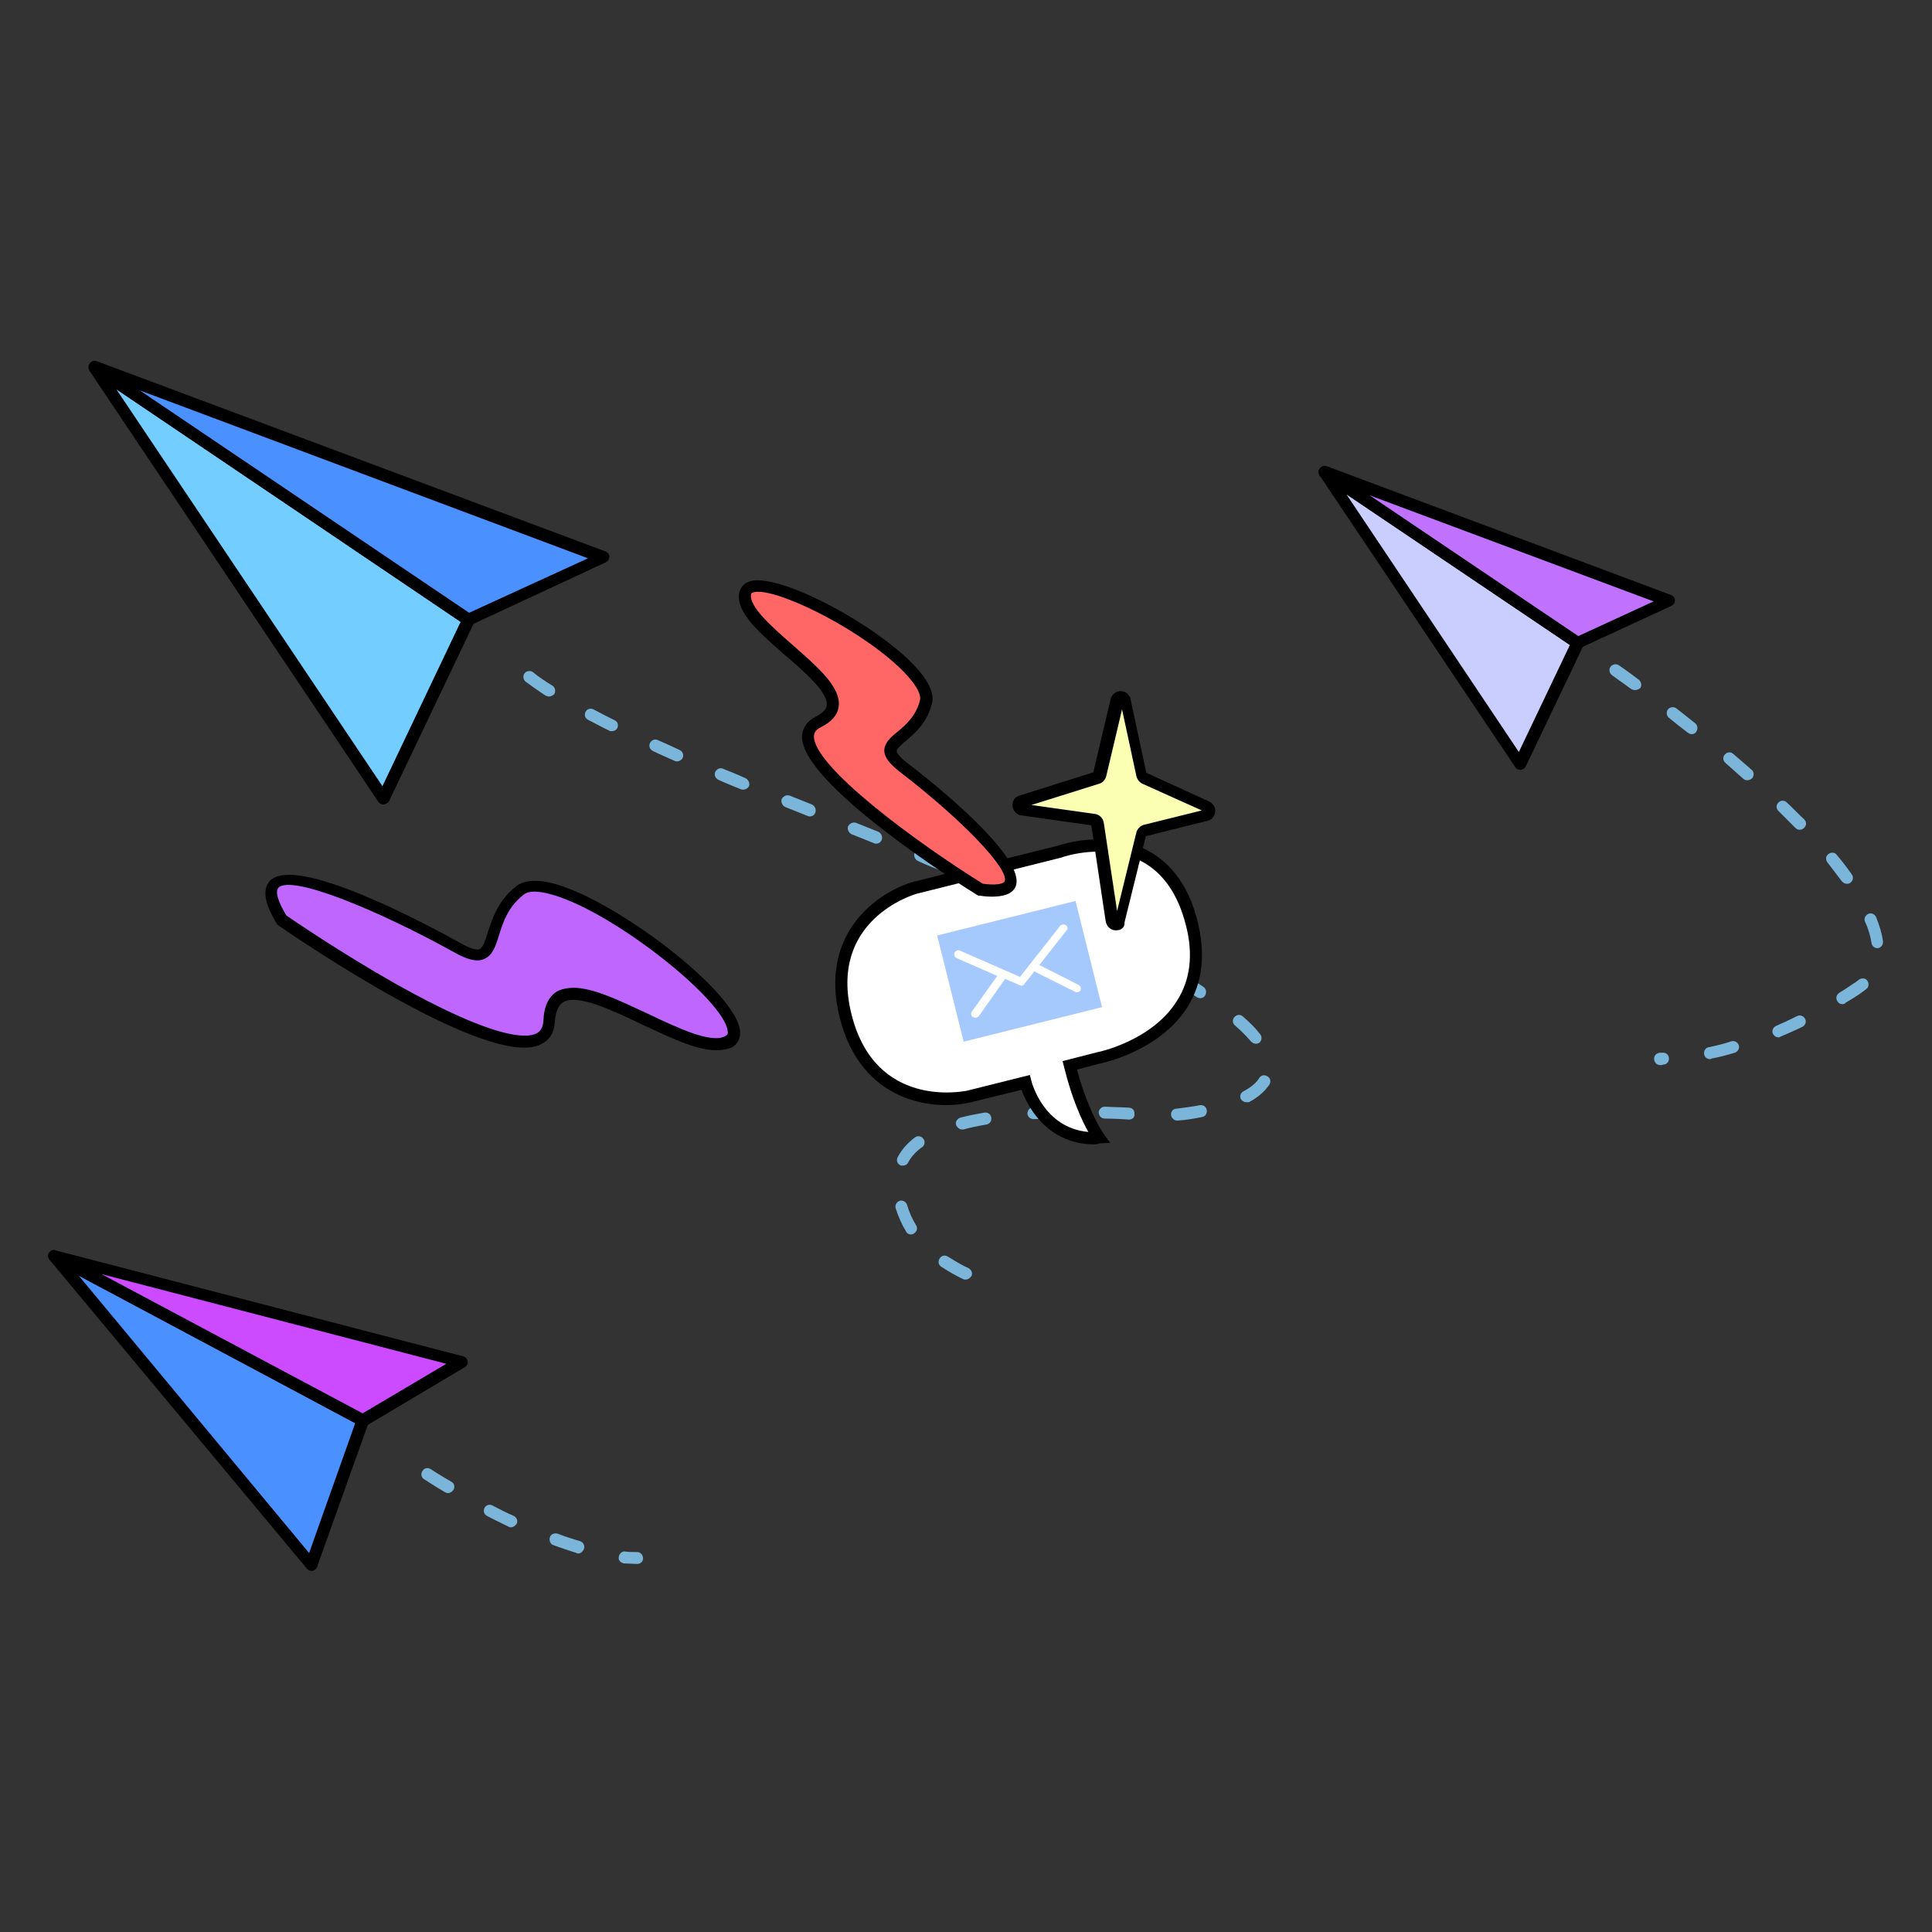 <?xml version="1.0" encoding="utf-8"?>
<!-- Generator: Adobe Illustrator 26.5.0, SVG Export Plug-In . SVG Version: 6.00 Build 0)  -->
<svg version="1.1" id="레이어_1" xmlns="http://www.w3.org/2000/svg" xmlns:xlink="http://www.w3.org/1999/xlink" x="0px"
	 y="0px" viewBox="0 0 390 390" style="enable-background:new 0 0 390 390;" xml:space="preserve">
<rect x="0" y="0" width="390" height="390" fill="#333333" stroke="none"/>
<g>
	<g>
		<path style="fill:#7BB6DA;" d="M194.9,258.3c-0.2,0-0.3,0-0.5-0.1c-1.5-0.7-3-1.6-4.4-2.5c-0.6-0.4-0.7-1.1-0.3-1.7
			c0.4-0.6,1.1-0.7,1.7-0.3c1.3,0.8,2.6,1.6,4.1,2.3c0.6,0.3,0.9,1,0.6,1.6C195.8,258,195.4,258.3,194.9,258.3z M183.9,249.2
			c-0.4,0-0.8-0.2-1-0.6c-0.9-1.5-1.6-3.1-2.1-4.7c-0.2-0.6,0.2-1.3,0.8-1.5c0.6-0.2,1.3,0.2,1.5,0.8c0.4,1.4,1,2.8,1.8,4.1
			c0.4,0.6,0.2,1.3-0.4,1.7C184.3,249.1,184.1,249.2,183.9,249.2z M182.2,235.3c-0.2,0-0.4,0-0.5-0.1c-0.6-0.3-0.8-1-0.5-1.6
			c0.8-1.5,1.9-2.8,3.5-4c0.5-0.4,1.3-0.3,1.7,0.3c0.4,0.5,0.3,1.3-0.3,1.7c-1.3,0.9-2.2,2-2.8,3.1
			C183.1,235.1,182.7,235.3,182.2,235.3z M194.2,228c-0.5,0-1-0.4-1.2-0.9c-0.2-0.6,0.2-1.3,0.9-1.5c1.5-0.4,3.1-0.7,4.8-1
			c0.7-0.1,1.3,0.3,1.4,1c0.1,0.7-0.3,1.3-1,1.4c-1.7,0.3-3.2,0.6-4.6,1C194.4,228,194.3,228,194.2,228z M237.6,226.2
			c-0.6,0-1.1-0.5-1.2-1.1c-0.1-0.7,0.4-1.3,1.1-1.3c1.6-0.2,3.2-0.4,4.7-0.7c0.7-0.1,1.3,0.3,1.4,1c0.1,0.7-0.3,1.3-1,1.4
			c-1.5,0.3-3.2,0.6-4.9,0.7C237.7,226.2,237.6,226.2,237.6,226.2z M227.9,226C227.9,226,227.9,226,227.9,226
			c-1.5-0.1-3.1-0.2-4.9-0.2c-0.7,0-1.2-0.6-1.2-1.2c0-0.7,0.6-1.2,1.2-1.2c1.8,0.1,3.4,0.1,4.9,0.2c0.7,0,1.2,0.6,1.1,1.3
			C229.1,225.5,228.6,226,227.9,226z M208.6,225.9c-0.6,0-1.2-0.5-1.2-1.1c0-0.7,0.5-1.2,1.1-1.3c1.6-0.1,3.2-0.2,4.9-0.2
			c0.7,0,1.2,0.5,1.2,1.2s-0.5,1.2-1.2,1.2C211.8,225.8,210.2,225.9,208.6,225.9C208.6,225.9,208.6,225.9,208.6,225.9z M251.6,222.5
			c-0.4,0-0.8-0.2-1.1-0.6c-0.3-0.6-0.1-1.3,0.5-1.6c1.5-0.8,2.6-1.7,3.2-2.7c0.4-0.6,1.1-0.7,1.7-0.3c0.6,0.4,0.7,1.1,0.3,1.7
			c-0.9,1.3-2.2,2.5-4.1,3.5C252,222.5,251.8,222.5,251.6,222.5z M253.5,210.7c-0.3,0-0.7-0.2-0.9-0.4c-0.9-1-1.9-2.1-3.3-3.3
			c-0.5-0.4-0.6-1.2-0.1-1.7c0.4-0.5,1.2-0.6,1.7-0.1c1.4,1.2,2.6,2.4,3.5,3.6c0.4,0.5,0.3,1.3-0.2,1.7
			C254,210.6,253.8,210.7,253.5,210.7z M242.3,201.5c-0.2,0-0.5-0.1-0.7-0.2c-1-0.7-2.2-1.4-3.4-2.1l-0.7-0.4
			c-0.6-0.3-0.8-1.1-0.4-1.7c0.3-0.6,1.1-0.8,1.7-0.4l0.7,0.4c1.2,0.7,2.4,1.4,3.4,2.1c0.6,0.4,0.7,1.1,0.4,1.7
			C243.1,201.3,242.7,201.5,242.3,201.5z M229.8,194.2c-0.2,0-0.4,0-0.6-0.1c-1.4-0.8-2.8-1.5-4.3-2.2c-0.6-0.3-0.8-1-0.5-1.6
			c0.3-0.6,1-0.8,1.6-0.5c1.5,0.7,2.9,1.5,4.3,2.3c0.6,0.3,0.8,1,0.5,1.6C230.6,194,230.2,194.2,229.8,194.2z M216.8,187.7
			c-0.2,0-0.4,0-0.5-0.1c-1.4-0.7-2.9-1.4-4.4-2.1c-0.6-0.3-0.9-1-0.6-1.6c0.3-0.6,1-0.9,1.6-0.6c1.5,0.7,2.9,1.4,4.4,2.1
			c0.6,0.3,0.9,1,0.6,1.6C217.7,187.4,217.3,187.7,216.8,187.7z M203.7,181.6c-0.2,0-0.3,0-0.5-0.1c-1.5-0.7-2.9-1.3-4.4-1.9
			c-0.6-0.3-0.9-1-0.6-1.6c0.3-0.6,1-0.9,1.6-0.6c1.5,0.6,3,1.3,4.4,1.9c0.6,0.3,0.9,1,0.6,1.6C204.6,181.3,204.1,181.6,203.7,181.6
			z M190.3,175.8c-0.2,0-0.3,0-0.5-0.1c-1.5-0.6-3-1.2-4.5-1.9c-0.6-0.3-0.9-1-0.7-1.6c0.3-0.6,1-0.9,1.6-0.7c1.5,0.6,3,1.2,4.5,1.9
			c0.6,0.3,0.9,1,0.6,1.6C191.3,175.6,190.8,175.8,190.3,175.8z M176.9,170.3c-0.2,0-0.3,0-0.5-0.1l-4.5-1.8c-0.6-0.3-0.9-1-0.7-1.6
			c0.3-0.6,1-0.9,1.6-0.7l4.5,1.8c0.6,0.3,0.9,1,0.7,1.6C177.8,170,177.4,170.3,176.9,170.3z M163.5,164.8c-0.2,0-0.3,0-0.5-0.1
			l-4.5-1.8c-0.6-0.3-0.9-1-0.7-1.6c0.3-0.6,1-0.9,1.6-0.7l4.5,1.8c0.6,0.3,0.9,1,0.7,1.6C164.4,164.6,163.9,164.8,163.5,164.8z
			 M150,159.4c-0.2,0-0.3,0-0.5-0.1c-1.5-0.6-3-1.2-4.5-1.9c-0.6-0.3-0.9-1-0.6-1.6c0.3-0.6,1-0.9,1.6-0.6c1.5,0.6,3,1.2,4.5,1.9
			c0.6,0.3,0.9,1,0.7,1.6C151,159.1,150.5,159.4,150,159.4z M136.7,153.7c-0.2,0-0.3,0-0.5-0.1c-1.5-0.7-3-1.3-4.4-2
			c-0.6-0.3-0.9-1-0.6-1.6c0.3-0.6,1-0.9,1.6-0.6c1.4,0.6,2.9,1.3,4.4,2c0.6,0.3,0.9,1,0.6,1.6C137.6,153.4,137.1,153.7,136.7,153.7
			z M123.5,147.6c-0.2,0-0.4,0-0.5-0.1c-1.5-0.7-2.9-1.5-4.3-2.2c-0.6-0.3-0.8-1-0.5-1.6c0.3-0.6,1-0.8,1.6-0.5
			c1.4,0.7,2.8,1.5,4.3,2.2c0.6,0.3,0.8,1,0.5,1.6C124.4,147.4,123.9,147.6,123.5,147.6z M110.8,140.6c-0.2,0-0.5-0.1-0.7-0.2
			c-1.5-1-2.8-1.9-4-2.8c-0.5-0.4-0.6-1.2-0.2-1.7c0.4-0.5,1.2-0.6,1.7-0.2c1.1,0.9,2.4,1.8,3.9,2.7c0.6,0.4,0.7,1.1,0.4,1.7
			C111.6,140.4,111.2,140.6,110.8,140.6z"/>
	</g>
	<g>
		<g>
			<polygon style="fill:#73CEFF;" points="19.1,74.1 94.5,125.1 77.4,161.1 			"/>
			<path d="M77.4,162.4c-0.4,0-0.8-0.2-1-0.5l-58.3-87c-0.3-0.5-0.3-1.1,0.2-1.5c0.4-0.4,1.1-0.5,1.5-0.1l75.5,50.9
				c0.5,0.3,0.7,1,0.4,1.5l-17.2,36.1C78.3,162.1,77.9,162.3,77.4,162.4C77.4,162.4,77.4,162.4,77.4,162.4z M23.5,78.6l53.7,80.1
				L93,125.5L23.5,78.6z"/>
		</g>
		<g>
			<polygon style="fill:#4A90FF;" points="121.7,112.5 94.5,125.1 19.1,74.1 			"/>
			<path d="M94.5,126.3c-0.2,0-0.5-0.1-0.7-0.2L18.4,75.1c-0.5-0.3-0.7-1-0.4-1.6c0.3-0.5,0.9-0.8,1.5-0.6l102.7,38.4
				c0.5,0.2,0.8,0.6,0.8,1.1c0,0.5-0.3,0.9-0.7,1.1L95,126.2C94.9,126.3,94.7,126.3,94.5,126.3z M28.2,78.8l66.5,44.9l24-11
				L28.2,78.8z"/>
		</g>
	</g>
</g>
<g>
	<g>
		<path style="fill:#FFFFFF;" d="M202.3,174.9l-17.5,4.3c0,0-19.2,5.4-14.1,25.9c5.1,20.6,24.6,16.3,24.6,16.3l11.7-2.9
			c0,0,3,11.9,14.9,11.2c0,0-3.5-4.9-5.9-14.6l5.9-1.5c0,0,24.4-4.9,18.9-27.1c-5.5-22.2-26.7-14.6-26.7-14.6L202.3,174.9z"/>
		<path d="M220.9,231c-9.7,0-13.6-8-14.7-11l-10.6,2.6c-7.2,1.6-21.8,0-26.1-17.2c-4.3-17.2,7.9-25.4,14.9-27.4l29.2-7.3
			c0.3-0.1,9.8-3.4,18.1,1c5,2.7,8.4,7.5,10.1,14.5c1.6,6.6,0.9,12.3-2.1,17.1c-5.6,8.9-17.2,11.3-17.7,11.4l-4.6,1.2
			c2.3,8.6,5.4,13,5.4,13l1.3,1.8l-2.2,0.1C221.6,231,221.2,231,220.9,231z M207.9,217l0.3,1.2c0.1,0.4,2.5,9.5,11.5,10.3
			c-1.3-2.3-3.3-6.6-4.9-13.1l-0.3-1.2l7-1.8c0.2,0,11.1-2.3,16.1-10.4c2.7-4.2,3.3-9.4,1.8-15.2c-1.6-6.3-4.6-10.6-8.9-12.9
			c-7.3-3.9-16.1-0.9-16.2-0.8l-29.2,7.3c-0.7,0.2-18,5.3-13.2,24.4c4.8,19.1,22.4,15.5,23.2,15.4L207.9,217z"/>
	</g>
	<g>
		<g>
			
				<rect x="191.4" y="185.2" transform="matrix(0.97 -0.242 0.242 0.97 -41.3 55.513)" style="fill:#A5C9FC;" width="28.8" height="22.1"/>
		</g>
		<g>
			<path style="fill:#FFFFFF;" d="M215.2,186.8c-0.4-0.3-0.9-0.2-1.2,0.1l-8.1,10.3l-12.1-5.3c-0.4-0.2-0.9,0-1.1,0.4
				c-0.2,0.4,0,0.9,0.4,1.1l8.2,3.6l-5.1,7.2c-0.3,0.4-0.2,0.9,0.2,1.1c0.2,0.1,0.4,0.2,0.7,0.1c0.2,0,0.4-0.2,0.5-0.3l5.3-7.5
				l3,1.3c0.2,0.1,0.4,0.1,0.5,0c0.2,0,0.3-0.1,0.4-0.3l2-2.5l8.2,4.1c0.2,0.1,0.4,0.1,0.6,0.1c0.2-0.1,0.4-0.2,0.5-0.4
				c0.2-0.4,0-0.9-0.4-1.1l-7.9-4l5.5-7C215.6,187.6,215.6,187.1,215.2,186.8z"/>
		</g>
	</g>
</g>
<g>
	<path style="fill:#BF66FF;" d="M56.9,185.8c0,0,53.2,36.7,54,20.4c0.8-16.3,28.3,9,36.3,4s-34.1-36.9-42.2-30.5
		c-8.2,6.5-3.2,16.8-12.5,11.6S45.4,166.8,56.9,185.8z"/>
	<path d="M144.5,212c-4,0-9.3-2.6-14.9-5.2c-6.1-2.9-13-6.2-15.9-4.5c-1,0.6-1.5,1.9-1.7,3.9c-0.1,2.8-1.6,4-2.8,4.6
		C99,216,60.5,189.8,56.2,186.8l-0.2-0.1l-0.1-0.2c-0.9-1.5-3.8-6.2-1.4-8.7c5.1-5.3,30.8,8.3,38.5,12.6c2.3,1.3,3.4,1.4,3.8,1.2
		c0.7-0.3,1.1-1.6,1.6-3.2c0.9-2.7,2-6.5,5.8-9.5c2.3-1.8,6.6-1.4,12.6,1.3c13.2,5.9,32.1,21.1,32.6,28c0.1,1.4-0.5,2.5-1.6,3.2
		C146.9,211.8,145.8,212,144.5,212z M115.8,199.4c4,0,9.3,2.6,14.9,5.2c6.1,2.9,13,6.2,15.8,4.5c0.3-0.2,0.5-0.4,0.4-0.9
		c-0.4-5.4-18.1-20.2-31.1-26c-5-2.2-8.7-2.8-10.1-1.6c-3.2,2.5-4.2,5.7-5,8.3c-0.7,2.2-1.3,4-3,4.7c-1.4,0.6-3.2,0.2-5.9-1.3
		c-15.5-8.6-33-15.8-35.6-13.1c-0.3,0.3-0.9,1.4,1.6,5.6c1.6,1.1,11.3,7.7,21.9,13.7c19.9,11.2,26.5,11.2,28.6,10.1
		c0.6-0.3,1.3-0.9,1.4-2.6c0.1-2.9,1.1-4.9,2.8-5.9C113.5,199.6,114.6,199.4,115.8,199.4z"/>
</g>
<g>
	<path style="fill:#FF6666;" d="M197.9,179.6c0,0-44.8-28-32.8-33.9c12-5.9-15.9-18.3-14.8-25.9c1.1-7.6,38.7,13.6,36.5,21.8
		c-2.2,8.2-11.6,7.8-4.7,13.2C189.2,160.1,215.9,182,197.9,179.6z"/>
	<path d="M200.3,181c-1,0-2-0.1-2.5-0.2l-0.3,0l-0.2-0.1c-3.7-2.3-35.9-22.7-35.4-32.2c0.1-1.1,0.6-2.7,2.7-3.8
		c1.4-0.7,2.2-1.5,2.3-2.3c0.3-2.6-4.4-6.7-8.5-10.2c-5-4.4-9.8-8.5-9.2-12.4c0.2-1.1,0.9-2,2-2.4c5.4-1.9,23.1,7.3,31.8,15.4
		c4,3.7,5.8,6.9,5.1,9.3c-1,3.9-3.5,6-5.3,7.5c-0.9,0.8-1.8,1.6-1.8,2c0,0.2,0.2,0.9,2,2.3c5.8,4.4,24.4,19.4,22,25.1
		C204.3,180.6,202.2,181,200.3,181z M198.4,178.4c3.9,0.5,4.4-0.4,4.4-0.5c1-2.4-8.5-12.4-21.3-22.2c-2-1.6-2.9-2.8-3-4.1
		c0-1.6,1.2-2.7,2.7-3.9c1.7-1.4,3.7-3.2,4.5-6.3c0.4-1.4-1.3-4-4.4-6.9c-9.2-8.5-25.6-16.2-29.3-14.9c-0.3,0.1-0.4,0.3-0.4,0.4
		c-0.4,2.5,4.3,6.6,8.4,10.2c5,4.4,9.8,8.5,9.3,12.4c-0.2,1.7-1.4,3.1-3.6,4.2c-1.2,0.6-1.3,1.2-1.4,1.7
		C164,154.6,184.9,170,198.4,178.4z"/>
</g>
<g>
	<path style="fill:#FBFFB3;" d="M230.5,156.5l-3.2-15c-0.2-0.9-1.5-0.9-1.7,0l-3.6,15c-0.1,0.3-0.3,0.5-0.6,0.6l-15.1,4.8
		c-0.9,0.3-0.8,1.6,0.1,1.7l14.3,2c0.4,0.1,0.7,0.3,0.7,0.7l2.9,19.6c0.1,0.9,1.5,1,1.7,0.1l4.3-17.6c0.1-0.3,0.3-0.6,0.6-0.6
		l12.6-3.2c0.8-0.2,0.9-1.3,0.1-1.6l-12.9-5.8C230.7,157,230.5,156.8,230.5,156.5z"/>
	<path d="M225.3,187.8c0,0-0.1,0-0.1,0c-1,0-1.8-0.8-2-1.8l-2.9-19.4l-14.1-2c-1-0.1-1.7-0.9-1.8-1.9c-0.1-1,0.5-1.9,1.4-2.1
		l14.9-4.7l3.5-14.8c0.2-0.9,1.1-1.6,2-1.6c0,0,0,0,0,0c1,0,1.8,0.7,2,1.6l3.2,14.9l12.7,5.8c0.8,0.4,1.3,1.2,1.2,2.1
		c-0.1,0.9-0.7,1.6-1.6,1.8l-12.4,3.1l-4.3,17.4C227.1,187.2,226.3,187.8,225.3,187.8z M208.2,162.5l12.8,1.8
		c0.9,0.1,1.6,0.8,1.8,1.7l2.7,17.9l3.9-15.9c0.2-0.7,0.8-1.3,1.5-1.5l11.7-2.9l-12-5.4c-0.6-0.3-1-0.8-1.2-1.5h0l-2.9-13.5
		l-3.2,13.5c-0.2,0.7-0.7,1.3-1.4,1.5L208.2,162.5z M243.4,164.1L243.4,164.1L243.4,164.1z M231.7,156.3L231.7,156.3
		C231.7,156.3,231.7,156.3,231.7,156.3z M231.5,156L231.5,156C231.5,156,231.5,156,231.5,156z M226.1,141.7
		C226.1,141.7,226.1,141.7,226.1,141.7L226.1,141.7z"/>
</g>
<g>
	<g>
		<g>
			<polygon style="fill:#C9CEFF;" points="267.4,95.3 318.5,129.8 306.9,154.2 			"/>
			<path d="M306.9,155.4c-0.4,0-0.8-0.2-1-0.5L266.4,96c-0.3-0.5-0.3-1.1,0.2-1.5s1-0.5,1.5-0.1l51.1,34.5c0.5,0.3,0.7,1,0.4,1.5
				L308,154.7C307.8,155.1,307.4,155.4,306.9,155.4C306.9,155.4,306.9,155.4,306.9,155.4z M271.8,99.8l34.8,52l10.3-21.6L271.8,99.8
				z"/>
		</g>
		<g>
			<polygon style="fill:#C072FF;" points="336.9,121.3 318.5,129.8 267.4,95.3 			"/>
			<path d="M318.5,131c-0.2,0-0.5-0.1-0.7-0.2l-51.1-34.5c-0.5-0.3-0.7-1-0.4-1.6c0.3-0.5,0.9-0.8,1.5-0.6l69.5,26
				c0.5,0.2,0.8,0.6,0.8,1.1c0,0.5-0.3,0.9-0.7,1.1l-18.4,8.5C318.8,131,318.7,131,318.5,131z M276.5,100l42.1,28.4l15.2-7
				L276.5,100z"/>
		</g>
	</g>
	<g>
		<path style="fill:#7BB6DA;" d="M335.5,215c-0.3,0-0.4,0-0.4,0c-0.7,0-1.2-0.6-1.2-1.3c0-0.7,0.6-1.2,1.3-1.2l0.3,0l0.2,0
			c0.7,0,1.2,0.5,1.2,1.2c0,0.7-0.5,1.2-1.2,1.2L335.5,215z M345.2,213.8c-0.6,0-1.1-0.4-1.2-1c-0.1-0.7,0.3-1.3,0.9-1.4
			c1.5-0.3,3.1-0.7,4.6-1.2c0.6-0.2,1.3,0.2,1.5,0.8c0.2,0.6-0.2,1.3-0.8,1.5c-1.6,0.5-3.2,0.9-4.8,1.2
			C345.4,213.8,345.3,213.8,345.2,213.8z M359,209.4c-0.5,0-0.9-0.3-1.1-0.7c-0.3-0.6,0-1.3,0.6-1.6c1.4-0.6,2.9-1.3,4.3-2
			c0.6-0.3,1.3,0,1.6,0.6c0.3,0.6,0,1.3-0.6,1.6c-1.5,0.7-3,1.4-4.5,2C359.4,209.4,359.2,209.4,359,209.4z M371.9,202.7
			c-0.4,0-0.8-0.2-1-0.6c-0.4-0.6-0.2-1.3,0.4-1.7c1-0.6,1.9-1.2,2.9-1.9c0.4-0.2,0.7-0.5,1-0.7c0.5-0.4,1.3-0.4,1.7,0.1
			c0.4,0.5,0.4,1.3-0.1,1.7c-0.4,0.3-0.8,0.6-1.2,0.9c-1,0.7-2,1.3-3,1.9C372.3,202.7,372.1,202.7,371.9,202.7z M379,191.4
			c-0.6,0-1.1-0.4-1.2-1c-0.2-1.3-0.6-2.8-1.3-4.3c-0.3-0.6,0-1.3,0.6-1.6c0.6-0.3,1.3,0,1.6,0.6c0.7,1.7,1.2,3.4,1.4,4.9
			c0.1,0.7-0.4,1.3-1,1.4C379.2,191.4,379.1,191.4,379,191.4z M372.8,178.4c-0.4,0-0.7-0.2-1-0.5c-0.9-1.2-1.9-2.5-2.9-3.8
			c-0.4-0.5-0.4-1.3,0.2-1.7c0.5-0.4,1.3-0.4,1.7,0.2c1.1,1.3,2.1,2.6,3,3.9c0.4,0.5,0.3,1.3-0.3,1.7
			C373.3,178.4,373,178.4,372.8,178.4z M363.3,167.5c-0.3,0-0.6-0.1-0.9-0.4c-1.1-1.1-2.3-2.3-3.4-3.4c-0.5-0.5-0.5-1.2,0-1.7
			c0.5-0.5,1.2-0.5,1.7,0c1.2,1.1,2.3,2.3,3.5,3.4c0.5,0.5,0.5,1.2,0,1.7C363.9,167.4,363.6,167.5,363.3,167.5z M352.7,157.5
			c-0.3,0-0.6-0.1-0.8-0.3c-1.2-1.1-2.4-2.1-3.6-3.2c-0.5-0.4-0.6-1.2-0.1-1.7c0.4-0.5,1.2-0.6,1.7-0.1c1.2,1,2.4,2.1,3.7,3.2
			c0.5,0.4,0.5,1.2,0.1,1.7C353.4,157.4,353,157.5,352.7,157.5z M341.5,148.2c-0.3,0-0.5-0.1-0.8-0.3c-1.3-1-2.6-2-3.8-3
			c-0.5-0.4-0.6-1.2-0.2-1.7c0.4-0.5,1.2-0.6,1.7-0.2c1.2,0.9,2.5,2,3.8,3c0.5,0.4,0.6,1.2,0.2,1.7
			C342.3,148,341.9,148.2,341.5,148.2z M330,139.3c-0.2,0-0.5-0.1-0.7-0.2c-2.5-1.8-3.9-2.8-3.9-2.8c-0.5-0.4-0.7-1.1-0.3-1.7
			c0.4-0.5,1.1-0.7,1.7-0.3c0,0,1.5,1,4,2.9c0.5,0.4,0.7,1.2,0.3,1.7C330.7,139.2,330.4,139.3,330,139.3z"/>
	</g>
</g>
<g>
	<g>
		<g>
			<polygon style="fill:#4A90FF;" points="11,253.4 73.3,286.7 62.9,315.9 			"/>
			<path d="M62.9,317.1c-0.4,0-0.7-0.2-0.9-0.4l-52-62.4c-0.4-0.4-0.4-1.1,0-1.5c0.4-0.4,1-0.6,1.5-0.3l62.3,33.2
				c0.5,0.3,0.8,0.9,0.6,1.5L64,316.3c-0.1,0.4-0.5,0.7-0.9,0.8C63.1,317.1,63,317.1,62.9,317.1z M15.8,257.4l46.6,56.1l9.3-26.2
				L15.8,257.4z"/>
		</g>
		<g>
			<polygon style="fill:#CC4AFF;" points="93.2,274.8 73.3,286.7 11,253.4 			"/>
			<path d="M73.3,287.9c-0.2,0-0.4,0-0.6-0.1l-62.3-33.2c-0.5-0.3-0.8-0.9-0.6-1.5c0.2-0.6,0.8-0.9,1.4-0.7l82.3,21.4
				c0.5,0.1,0.8,0.5,0.9,1c0.1,0.5-0.2,1-0.6,1.2l-20,11.9C73.7,287.8,73.5,287.9,73.3,287.9z M20.5,257.2l52.7,28.1l16.9-10
				L20.5,257.2z"/>
		</g>
	</g>
	<g>
		<path style="fill:#7BB6DA;" d="M128.7,315.7C128.7,315.7,128.7,315.7,128.7,315.7c-0.9,0-1.8-0.1-2.7-0.1
			c-0.7-0.1-1.2-0.6-1.1-1.3c0.1-0.7,0.7-1.2,1.3-1.1c0.8,0.1,1.7,0.1,2.4,0.1c0.7,0,1.2,0.6,1.2,1.2
			C129.9,315.1,129.3,315.7,128.7,315.7z M116.7,313.6c-0.1,0-0.2,0-0.3-0.1c-1.5-0.5-3.1-1-4.7-1.6c-0.6-0.2-0.9-0.9-0.7-1.6
			c0.2-0.6,0.9-0.9,1.6-0.7c1.5,0.6,3.1,1.1,4.5,1.5c0.6,0.2,1,0.9,0.8,1.5C117.7,313.2,117.2,313.6,116.7,313.6z M103.2,308.3
			c-0.2,0-0.4,0-0.5-0.1c-1.4-0.7-2.9-1.4-4.4-2.2c-0.6-0.3-0.8-1-0.5-1.6c0.3-0.6,1-0.8,1.6-0.5c1.5,0.8,2.9,1.5,4.3,2.1
			c0.6,0.3,0.9,1,0.6,1.6C104,308,103.6,308.3,103.2,308.3z M90.4,301.4c-0.2,0-0.4-0.1-0.6-0.2c-2.6-1.5-4.1-2.6-4.2-2.6
			c-0.6-0.4-0.7-1.1-0.3-1.7c0.4-0.6,1.1-0.7,1.7-0.3c0,0,1.5,1,4.1,2.5c0.6,0.3,0.8,1.1,0.4,1.7C91.2,301.2,90.8,301.4,90.4,301.4z
			"/>
	</g>
</g>
</svg>
